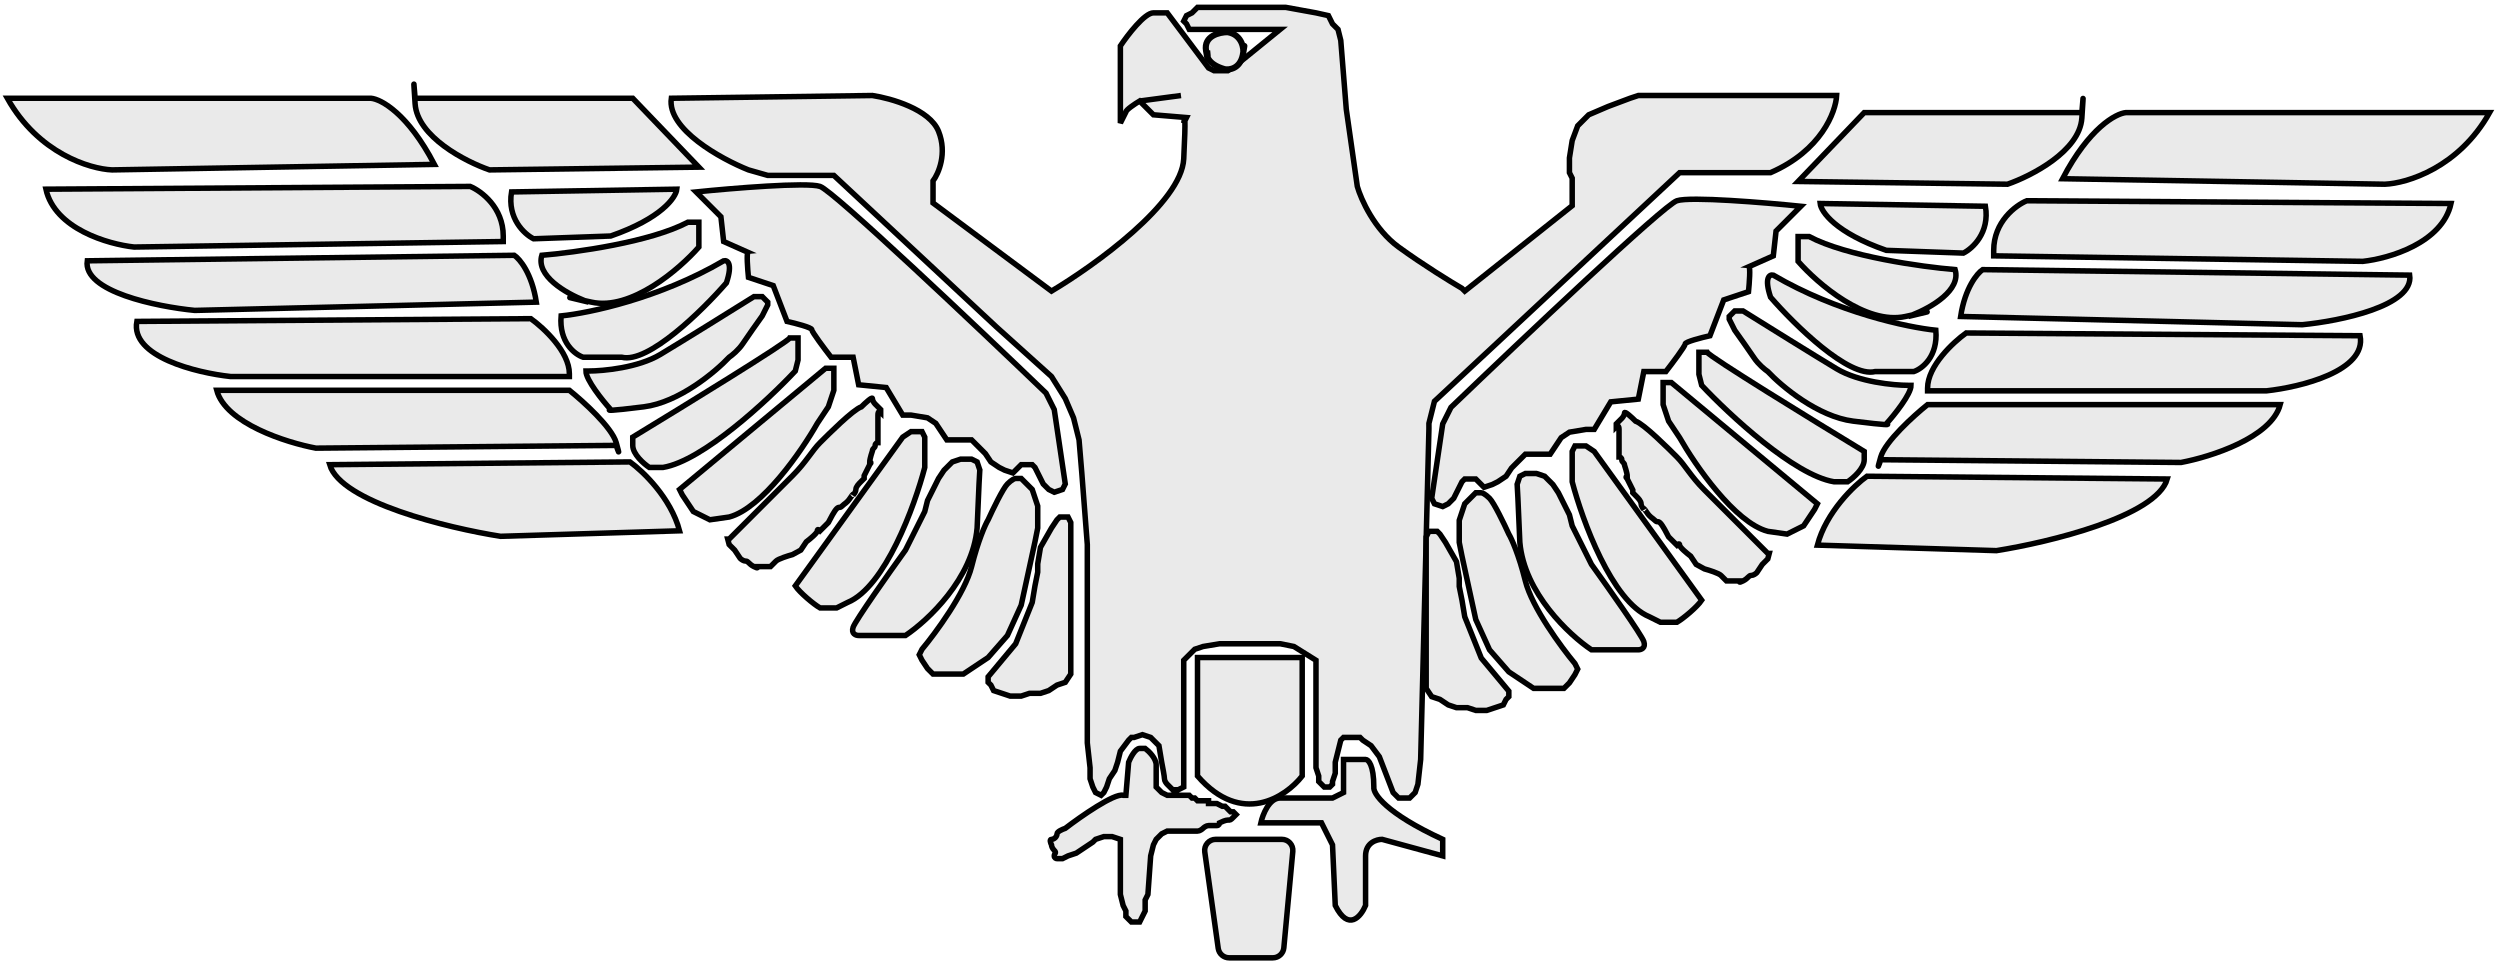 <svg width="340" height="131" viewBox="0 0 340 131" fill="none" xmlns="http://www.w3.org/2000/svg">
<path d="M91.298 13.364L118.65 12.99C121.147 13.364 126.443 14.863 127.642 17.86C128.841 20.858 127.642 23.605 126.893 24.605V27.602L143.004 39.592C148.874 36.095 160.688 27.602 160.988 21.607C161.154 18.281 161.175 16.877 161.138 16.436L160.988 16.736C161.044 16.347 161.109 16.082 161.138 16.436L161.363 15.987L156.866 15.612L155.742 14.488L154.993 13.739C154.369 14.114 153.12 14.938 153.12 15.238L152.371 16.736V7.744V6.245C153.37 4.747 155.668 1.749 156.867 1.749H157.991H158.365H158.74L164.36 9.243L165.11 9.618H166.234H166.983L168.107 8.868L174.102 3.997H161.737L161.363 3.248L160.988 2.873L161.363 2.124L162.112 1.749L162.862 1H164.36H174.851L178.973 1.749L180.663 2.124L181.221 3.248L181.97 3.997L182.345 5.496L183.094 14.863L184.593 25.354C185.092 27.102 186.916 31.199 190.213 33.597C193.51 35.995 197.332 38.343 198.83 39.217L199.205 39.592L213.818 27.977V24.23L213.443 23.481V21.476L213.818 19.117L214.567 17.111L216.066 15.612L218.688 14.488L221.686 13.364L222.81 12.99H249.786C249.662 15.238 247.688 20.483 240.794 23.481H229.179H228.805H228.43L195.084 54.579L194.709 56.078L194.334 57.576V58.325L193.21 103.287L192.836 106.659L192.461 107.783L192.086 108.158L191.712 108.532H191.337H190.962H190.588H190.213L189.838 108.158L189.464 107.783L187.59 102.912L186.466 101.413L185.342 100.664L184.967 100.289H184.218H183.469H182.719L182.345 100.664L181.97 102.163L181.595 103.661V105.16L181.221 106.284V106.659L180.846 107.034H180.097L179.722 106.659L179.347 106.284V105.535L178.973 104.411V103.287V89.798L175.975 87.925L174.102 87.55H171.479H165.859L163.611 87.925L162.487 88.3L161.363 89.424L160.988 89.798V107.034L160.239 107.408H159.489L158.74 106.659C158.615 106.534 158.365 106.209 158.365 105.909C158.365 105.61 158.116 104.286 157.991 103.661L157.616 101.413L156.492 100.289L155.368 99.915L154.244 100.289H153.869L153.495 100.664L152.371 102.163L151.996 103.661L151.621 104.785L150.872 105.909L150.497 107.034L150.122 107.783L149.748 108.158L148.998 107.783L148.624 107.034L148.249 105.909V104.411L147.874 101.039V99.915V93.171V87.55V74.062L147.125 64.32L146.75 59.824L146.001 56.827L144.877 54.204L143.004 51.207L135.51 44.462L113.404 23.855H107.035H104.412L101.789 23.106C98.042 21.607 90.699 17.561 91.298 13.364Z" fill="#EAEAEA"/>
<path d="M155.742 101.788H154.993C154.394 101.788 153.744 103.037 153.495 103.661L153.12 108.158H152.745C151.546 107.858 147 111.03 144.877 112.654C144.502 112.779 143.753 113.103 143.753 113.403C143.753 113.778 143.378 114.152 143.003 114.152C142.704 114.152 142.879 114.652 143.003 114.902C143.003 115.027 143.078 115.351 143.378 115.651C143.753 116.026 143.378 116.026 143.378 116.4C143.378 116.7 143.628 116.775 143.753 116.775H144.502L145.252 116.4L146.376 116.026L148.624 114.527L148.998 114.152L150.122 113.778H150.497H151.246L152.37 114.152V121.646L152.745 123.145L153.12 123.894V124.643L153.869 125.393H154.993L155.368 124.643L155.742 123.894V122.395L156.117 121.646L156.492 116.4L156.866 114.902L157.241 114.152L157.991 113.403L158.74 113.028H160.239H161.737H162.861C163.161 113.028 163.486 112.779 163.611 112.654C163.736 112.529 164.06 112.279 164.36 112.279H165.484C165.784 112.279 165.859 112.029 165.859 111.904C166.109 111.779 166.683 111.53 166.983 111.53C167.357 111.53 167.357 111.53 167.732 111.155L168.107 110.78L167.732 110.406H167.357L166.983 110.031L166.608 109.656H166.233L165.484 109.282H164.36V108.907H163.985H162.861L162.487 108.532H162.112L161.737 108.158H160.239H158.74L157.991 107.783L157.241 107.034V104.036C157.241 103.137 156.242 102.163 155.742 101.788Z" fill="#EAEAEA"/>
<path d="M154.993 13.739L155.742 14.488L156.866 15.612L161.363 15.987L160.988 16.736C161.113 15.862 161.288 15.612 160.988 21.607C160.688 27.602 148.874 36.095 143.004 39.592L126.893 27.602V24.605C127.642 23.605 128.841 20.858 127.642 17.86C126.443 14.863 121.147 13.364 118.65 12.99L91.298 13.364C90.699 17.561 98.042 21.607 101.789 23.106L104.412 23.855H107.035H113.404L135.51 44.462L143.004 51.207L144.877 54.204L146.001 56.827L146.75 59.824L147.125 64.32L147.874 74.062V87.55V93.171V99.915V101.039L148.249 104.411V105.909L148.624 107.034L148.998 107.783L149.748 108.158L150.122 107.783L150.497 107.034L150.872 105.909L151.621 104.785L151.996 103.661L152.371 102.163L153.495 100.664L153.869 100.289H154.244L155.368 99.915L156.492 100.289L157.616 101.413L157.991 103.661C158.116 104.286 158.365 105.61 158.365 105.909C158.365 106.209 158.615 106.534 158.74 106.659L159.489 107.408H160.239L160.988 107.034V89.798L161.363 89.424L162.487 88.3L163.611 87.925L165.859 87.55H171.479H174.102L175.975 87.925L178.973 89.798V103.287V104.411L179.347 105.535V106.284L179.722 106.659L180.097 107.034H180.846L181.221 106.659V106.284L181.595 105.16V103.661L181.97 102.163L182.345 100.664L182.719 100.289H183.469H184.218H184.967L185.342 100.664L186.466 101.413L187.59 102.912L189.464 107.783L189.838 108.158L190.213 108.532H190.588H190.962H191.337H191.712L192.086 108.158L192.461 107.783L192.836 106.659L193.21 103.287L194.334 58.325V57.576L194.709 56.078L195.084 54.579L228.43 23.481H228.805H229.179H240.794C247.688 20.483 249.662 15.238 249.786 12.99H222.81L221.686 13.364L218.688 14.488L216.066 15.612L214.567 17.111L213.818 19.117L213.443 21.476V23.481L213.818 24.23V27.977L199.205 39.592L198.83 39.217C197.332 38.343 193.51 35.995 190.213 33.597C186.916 31.199 185.092 27.102 184.593 25.354L183.094 14.863L182.345 5.496L181.97 3.997L181.221 3.248L180.663 2.124L178.973 1.749L174.851 1H164.36H162.862L162.112 1.749L161.363 2.124L160.988 2.873L161.363 3.248L161.737 3.997H174.102L168.107 8.868L166.983 9.618H166.234H165.11L164.36 9.243L158.74 1.749H158.365H157.991C158.116 1.749 158.066 1.749 156.867 1.749C155.668 1.749 153.37 4.747 152.371 6.245V7.744V16.736L153.12 15.238C153.12 14.938 154.369 14.114 154.993 13.739ZM154.993 13.739L160.613 12.99M153.495 103.661C153.744 103.037 154.394 101.788 154.993 101.788C155.593 101.788 155.742 101.788 155.742 101.788C156.242 102.163 157.241 103.137 157.241 104.036C157.241 104.935 157.241 106.409 157.241 107.034L157.991 107.783L158.74 108.158H160.239H161.737L162.112 108.532H162.487L162.861 108.907H163.985H164.36V109.282H165.484L166.233 109.656H166.608L166.983 110.031L167.357 110.406H167.732L168.107 110.78C168.107 110.78 168.032 110.855 167.732 111.155C167.357 111.53 167.357 111.53 166.983 111.53C166.683 111.53 166.109 111.779 165.859 111.904C165.859 112.029 165.784 112.279 165.484 112.279C165.109 112.279 164.735 112.279 164.36 112.279C164.06 112.279 163.736 112.529 163.611 112.654C163.486 112.779 163.161 113.028 162.861 113.028C162.562 113.028 161.987 113.028 161.737 113.028H160.239H158.74L157.991 113.403L157.241 114.152L156.866 114.902L156.492 116.4L156.117 121.646L155.742 122.395V123.894L155.368 124.643L154.993 125.393H153.869L153.12 124.643V123.894L152.745 123.145L152.37 121.646V114.152L151.246 113.778H150.497H150.122L148.998 114.152L148.624 114.527L146.376 116.026L145.252 116.4L144.502 116.775H143.753C143.628 116.775 143.378 116.7 143.378 116.4C143.378 116.026 143.753 116.026 143.378 115.651C143.078 115.351 143.003 115.027 143.003 114.902C142.879 114.652 142.704 114.152 143.003 114.152C143.378 114.152 143.753 113.778 143.753 113.403C143.753 113.103 144.502 112.779 144.877 112.654C147 111.03 151.546 107.858 152.745 108.158H153.12L153.495 103.661Z" stroke="black" stroke-width="0.749"/>
<path d="M111.53 25.354C113.329 25.954 132.762 44.338 142.254 53.455L143.378 55.703L144.877 65.819L144.502 66.569L143.378 66.943L142.629 66.569L141.879 65.819L141.505 65.07L141.13 64.32L140.755 63.571L140.38 63.196H139.631H138.882L138.132 63.946L137.758 64.32L136.634 63.946L135.884 63.571L134.76 62.822L134.011 61.698L133.262 60.948L132.138 59.824H128.766L127.267 57.576L126.143 56.827L123.895 56.452H122.771L120.523 52.706L116.776 52.331L116.026 48.584H113.029C112.155 47.46 110.406 45.137 110.406 44.837C110.406 44.538 108.158 43.963 107.034 43.713L105.161 38.842L101.789 37.718C101.672 36.555 101.513 34.373 101.734 34.322L98.417 32.848L98.042 29.476L94.67 26.103C99.541 25.604 109.732 24.755 111.53 25.354Z" fill="#EAEAEA" stroke="black" stroke-width="0.749"/>
<path d="M123.146 86.426H116.776C116.402 86.426 115.727 86.202 116.027 85.302C116.327 84.403 120.898 77.934 123.146 74.811L125.019 71.065L125.768 69.566L126.143 68.067L126.892 66.569L127.642 65.07L128.391 63.946L129.141 63.196L129.515 62.822L130.639 62.447H131.389H132.138L132.887 62.822L133.253 63.919C133.259 63.855 133.262 63.875 133.262 63.946L133.253 63.919C133.225 64.19 133.13 65.985 132.887 71.814C132.288 78.708 126.143 84.428 123.146 86.426Z" fill="#EAEAEA"/>
<path d="M132.138 77.059C131.239 80.656 127.267 86.052 125.394 88.3L125.019 89.049L125.394 89.799L126.143 90.922L126.892 91.672H128.391H129.89H131.014L132.138 90.922L134.386 89.424L137.009 86.426L138.882 82.305L140.755 73.687L141.13 71.814V69.941V68.817L140.755 67.693L140.381 66.569L139.631 65.819L138.882 65.07H138.133C138.008 65.07 137.608 65.22 137.009 65.819C136.409 66.419 135.01 69.316 134.386 70.69C134.011 71.314 133.037 73.463 132.138 77.059Z" fill="#EAEAEA"/>
<path d="M138.133 87.55L134.386 92.046V92.796L134.761 93.171L135.135 93.92L136.259 94.295L137.383 94.669H138.882L140.006 94.295H141.505L142.629 93.92L143.753 93.171L144.877 92.796L145.626 91.672V72.563V71.065L145.252 70.315H144.502H144.128L143.753 70.69L143.004 71.814L141.505 74.437L141.13 76.685V77.809L140.755 79.682L140.381 81.93L139.631 83.804L138.882 85.677L138.133 87.55Z" fill="#EAEAEA"/>
<path d="M123.146 86.426H116.776C116.402 86.426 115.727 86.202 116.027 85.302C116.327 84.403 120.898 77.934 123.146 74.811L125.019 71.065L125.768 69.566L126.143 68.067L126.892 66.569L127.642 65.07L128.391 63.946L129.141 63.196L129.515 62.822L130.639 62.447H131.389H132.138L132.887 62.822L133.253 63.919C133.259 63.855 133.262 63.875 133.262 63.946L133.253 63.919C133.225 64.19 133.13 65.985 132.887 71.814C132.288 78.708 126.143 84.428 123.146 86.426Z" stroke="black" stroke-width="0.749"/>
<path d="M132.138 77.059C131.239 80.656 127.267 86.052 125.394 88.3L125.019 89.049L125.394 89.799L126.143 90.922L126.892 91.672H128.391H129.89H131.014L132.138 90.922L134.386 89.424L137.009 86.426L138.882 82.305L140.755 73.687L141.13 71.814V69.941V68.817L140.755 67.693L140.381 66.569L139.631 65.819L138.882 65.07H138.133C138.008 65.07 137.608 65.22 137.009 65.819C136.409 66.419 135.01 69.316 134.386 70.69C134.011 71.314 133.037 73.463 132.138 77.059Z" stroke="black" stroke-width="0.749"/>
<path d="M138.133 87.55L134.386 92.046V92.796L134.761 93.171L135.135 93.92L136.259 94.295L137.383 94.669H138.882L140.006 94.295H141.505L142.629 93.92L143.753 93.171L144.877 92.796L145.626 91.672V72.563V71.065L145.252 70.315H144.502H144.128L143.753 70.69L143.004 71.814L141.505 74.437L141.13 76.685V77.809L140.755 79.682L140.381 81.93L139.631 83.804L138.882 85.677L138.133 87.55Z" stroke="black" stroke-width="0.749"/>
<path d="M122.771 59.45L108.158 79.682C108.758 80.581 110.656 82.18 111.53 82.68H113.778L115.277 81.93C120.373 79.832 124.394 68.817 125.768 63.571V61.698V60.199V59.45L125.393 58.7H124.644H123.895L122.771 59.45Z" fill="#EAEAEA" stroke="black" stroke-width="0.749"/>
<path d="M112.28 50.083L92.422 66.569L92.797 67.318L93.546 68.442L94.295 69.566L95.045 69.941L96.543 70.69L99.166 70.315C103.662 69.116 109.033 61.323 111.156 57.576L112.654 55.328L113.404 53.08V50.083H112.654H112.28Z" fill="#EAEAEA"/>
<path d="M107.784 64.695L99.166 73.313H98.969L99.166 74.062L99.915 74.811L100.665 75.935C100.79 76.06 101.114 76.31 101.414 76.31C101.789 76.31 101.789 76.685 102.538 77.059C103.138 77.359 103.038 77.184 102.913 77.059H104.786L105.536 76.31C105.835 76.01 107.159 75.594 107.784 75.423L108.908 74.811L109.657 73.687C110.157 73.313 111.156 72.488 111.156 72.189C111.156 71.889 111.405 72.064 111.53 72.189L112.654 71.065C112.904 70.565 113.479 69.491 113.778 69.191C114.153 68.817 114.153 69.191 114.528 68.817C114.902 68.442 115.158 68.442 115.652 67.692C116.047 67.093 116.066 67.193 116.027 67.318C116.151 67.193 116.401 66.868 116.401 66.569C116.401 66.194 116.776 65.819 117.151 65.444L117.525 65.07V64.695L118.275 63.196C118.574 62.897 118.399 62.822 118.275 62.822C118.275 62.697 118.35 62.222 118.649 61.323C118.649 60.948 119.024 60.948 119.024 60.574C119.024 60.274 119.274 60.199 119.399 60.199V59.45V59.075V58.326V57.951V57.576V56.452C119.399 55.853 119.648 55.953 119.773 56.078V55.703L119.399 55.328L119.024 54.953C118.899 54.829 118.649 54.504 118.649 54.204C118.649 53.904 117.65 54.829 117.151 55.328C116.027 55.703 112.654 59.075 111.53 60.199L111.53 60.199C110.406 61.323 109.657 62.822 107.784 64.695Z" fill="#EAEAEA"/>
<path d="M112.28 50.083L92.422 66.569L92.797 67.318L93.546 68.442L94.295 69.566L95.045 69.941L96.543 70.69L99.166 70.315C103.662 69.116 109.033 61.323 111.156 57.576L112.654 55.328L113.404 53.08V50.083H112.654H112.28Z" stroke="black" stroke-width="0.749"/>
<path d="M107.784 64.695L99.166 73.313H98.969L99.166 74.062L99.915 74.811L100.665 75.935C100.79 76.06 101.114 76.31 101.414 76.31C101.789 76.31 101.789 76.685 102.538 77.059C103.138 77.359 103.038 77.184 102.913 77.059H104.786L105.536 76.31C105.835 76.01 107.159 75.594 107.784 75.423L108.908 74.811L109.657 73.687C110.157 73.313 111.156 72.488 111.156 72.189C111.156 71.889 111.405 72.064 111.53 72.189L112.654 71.065C112.904 70.565 113.479 69.491 113.778 69.191C114.153 68.817 114.153 69.191 114.528 68.817C114.902 68.442 115.158 68.442 115.652 67.692C116.047 67.093 116.066 67.193 116.027 67.318C116.151 67.193 116.401 66.868 116.401 66.569C116.401 66.194 116.776 65.819 117.151 65.444L117.525 65.07V64.695L118.275 63.196C118.574 62.897 118.399 62.822 118.275 62.822C118.275 62.697 118.35 62.222 118.649 61.323C118.649 60.948 119.024 60.948 119.024 60.574C119.024 60.274 119.274 60.199 119.399 60.199V59.45V59.075V58.326V57.951V57.576V56.452C119.399 55.853 119.648 55.953 119.773 56.078V55.703L119.399 55.328L119.024 54.953C118.899 54.829 118.649 54.504 118.649 54.204C118.649 53.904 117.65 54.829 117.151 55.328C116.027 55.703 112.654 59.075 111.53 60.199L111.53 60.199C110.406 61.323 109.657 62.822 107.784 64.695Z" stroke="black" stroke-width="0.749"/>
<path d="M86.053 13.364H56.454C56.329 11.741 56.154 9.618 56.454 14.114C56.753 18.61 63.323 21.982 66.57 23.106L95.045 22.731L86.053 13.364Z" fill="#EAEAEA"/>
<path d="M92.048 25.729L69.567 26.103C68.968 29.7 71.316 31.849 72.565 32.473L83.055 32.098C89.95 29.7 91.923 26.853 92.048 25.729Z" fill="#EAEAEA"/>
<path d="M73.689 34.721C78.185 34.346 88.451 32.922 93.546 30.225H94.296H95.045V33.597C92.422 36.594 85.828 42.289 80.433 41.09C80.093 41.015 79.785 40.947 79.509 40.886C79.701 40.962 79.885 41.03 80.058 41.09C78.069 40.622 75.4 39.979 79.509 40.886C76.927 39.868 72.852 37.511 73.689 34.721Z" fill="#EAEAEA"/>
<path d="M98.417 35.47C89.725 40.566 80.058 42.589 76.311 42.964C76.012 46.561 78.185 48.209 79.309 48.584H84.554C88.151 49.483 95.545 42.215 98.792 38.468C99.691 35.77 98.917 35.346 98.417 35.47Z" fill="#EAEAEA"/>
<path d="M89.8 48.209C86.802 50.008 82.056 50.457 80.058 50.457H79.683C79.683 51.656 81.931 54.454 83.055 55.703C82.556 55.828 82.756 55.928 87.552 55.328C92.347 54.729 97.293 50.582 99.167 48.584C99.541 48.334 100.441 47.61 101.04 46.711C101.639 45.811 103.038 43.838 103.663 42.964L104.037 42.215L104.412 41.465V41.09L104.037 40.716L103.663 40.341H102.539C99.541 42.215 92.797 46.411 89.8 48.209Z" fill="#EAEAEA"/>
<path d="M107.41 45.961C107.11 46.561 93.047 55.203 86.053 59.45V60.574C86.053 61.773 87.552 63.072 88.301 63.571H90.174C95.57 62.672 104.412 54.454 108.159 50.457L108.534 48.959V45.961H107.41Z" fill="#EAEAEA"/>
<path d="M86.053 13.364H56.454C56.329 11.741 56.154 9.618 56.454 14.114C56.753 18.61 63.323 21.982 66.57 23.106L95.045 22.731L86.053 13.364Z" stroke="black" stroke-width="0.749"/>
<path d="M92.048 25.729L69.567 26.103C68.968 29.7 71.316 31.849 72.565 32.473L83.055 32.098C89.95 29.7 91.923 26.853 92.048 25.729Z" stroke="black" stroke-width="0.749"/>
<path d="M73.689 34.721C78.185 34.346 88.451 32.922 93.546 30.225H94.296H95.045V33.597C92.422 36.594 85.828 42.289 80.433 41.09C80.093 41.015 79.785 40.947 79.509 40.886C79.701 40.962 79.885 41.03 80.058 41.09C78.069 40.622 75.4 39.979 79.509 40.886C76.927 39.868 72.852 37.511 73.689 34.721Z" stroke="black" stroke-width="0.749"/>
<path d="M98.417 35.47C89.725 40.566 80.058 42.589 76.311 42.964C76.012 46.561 78.185 48.209 79.309 48.584H84.554C88.151 49.483 95.545 42.215 98.792 38.468C99.691 35.77 98.917 35.346 98.417 35.47Z" stroke="black" stroke-width="0.749"/>
<path d="M89.8 48.209C86.802 50.008 82.056 50.457 80.058 50.457H79.683C79.683 51.656 81.931 54.454 83.055 55.703C82.556 55.828 82.756 55.928 87.552 55.328C92.347 54.729 97.293 50.582 99.167 48.584C99.541 48.334 100.441 47.61 101.04 46.711C101.639 45.811 103.038 43.838 103.663 42.964L104.037 42.215L104.412 41.465V41.09L104.037 40.716L103.663 40.341H102.539C99.541 42.215 92.797 46.411 89.8 48.209Z" stroke="black" stroke-width="0.749"/>
<path d="M107.41 45.961C107.11 46.561 93.047 55.203 86.053 59.45V60.574C86.053 61.773 87.552 63.072 88.301 63.571H90.174C95.57 62.672 104.412 54.454 108.159 50.457L108.534 48.959V45.961H107.41Z" stroke="black" stroke-width="0.749"/>
<path d="M85.677 62.822L44.837 63.196C46.336 68.292 60.948 71.814 68.067 72.938L92.421 72.189C91.222 67.692 87.425 64.071 85.677 62.822Z" fill="#EAEAEA" stroke="black" stroke-width="0.749"/>
<path d="M50.457 13.364H1C5.196 20.858 12.24 22.981 15.238 23.106L59.075 22.357C55.478 15.463 51.831 13.489 50.457 13.364Z" fill="#EAEAEA"/>
<path d="M63.946 25.354L6.245 25.729C7.444 31.124 14.738 33.222 18.235 33.597L68.442 32.848V32.098C68.442 28.202 65.444 25.979 63.946 25.354Z" fill="#EAEAEA"/>
<path d="M69.941 34.721L11.866 35.47C11.266 39.667 21.357 41.715 26.478 42.215L72.938 41.09C72.338 37.194 70.69 35.221 69.941 34.721Z" fill="#EAEAEA"/>
<path d="M72.189 43.339L18.61 43.713C17.711 48.509 26.728 50.707 31.349 51.207H77.434V50.832C77.434 47.835 73.937 44.587 72.189 43.339Z" fill="#EAEAEA"/>
<path d="M77.434 53.08H29.475C30.674 57.576 38.967 60.199 42.964 60.948L83.804 60.574C84.053 61.323 84.403 62.297 83.804 60.199C83.204 58.101 79.307 54.579 77.434 53.08Z" fill="#EAEAEA"/>
<path d="M50.457 13.364H1C5.196 20.858 12.24 22.981 15.238 23.106L59.075 22.357C55.478 15.463 51.831 13.489 50.457 13.364Z" stroke="black" stroke-width="0.749"/>
<path d="M63.946 25.354L6.245 25.729C7.444 31.124 14.738 33.222 18.235 33.597L68.442 32.848V32.098C68.442 28.202 65.444 25.979 63.946 25.354Z" stroke="black" stroke-width="0.749"/>
<path d="M69.941 34.721L11.866 35.47C11.266 39.667 21.357 41.715 26.478 42.215L72.938 41.09C72.338 37.194 70.69 35.221 69.941 34.721Z" stroke="black" stroke-width="0.749"/>
<path d="M72.189 43.339L18.61 43.713C17.711 48.509 26.728 50.707 31.349 51.207H77.434V50.832C77.434 47.835 73.937 44.587 72.189 43.339Z" stroke="black" stroke-width="0.749"/>
<path d="M77.434 53.08H29.475C30.674 57.576 38.967 60.199 42.964 60.948L83.804 60.574C84.053 61.323 84.403 62.297 83.804 60.199C83.204 58.101 79.307 54.579 77.434 53.08Z" stroke="black" stroke-width="0.749"/>
<path d="M228.056 27.302C226.257 27.901 206.824 46.286 197.332 55.403L196.208 57.651L194.709 67.767L195.084 68.516L196.208 68.891L196.957 68.516L197.707 67.767L198.081 67.018L198.456 66.268L198.831 65.519L199.205 65.144H199.955H200.704L201.454 65.894L201.828 66.268L202.952 65.894L203.702 65.519L204.826 64.77L205.575 63.646L206.324 62.896L207.448 61.772H210.82L212.319 59.524L213.443 58.775L215.691 58.4H216.815L219.063 54.653L222.81 54.279L223.559 50.532H226.557C227.431 49.408 229.18 47.085 229.18 46.785C229.18 46.485 231.428 45.911 232.552 45.661L234.425 40.79L237.797 39.666C237.913 38.503 238.073 36.321 237.852 36.27L241.169 34.795L241.544 31.423L244.916 28.051C240.045 27.552 229.854 26.703 228.056 27.302Z" fill="#EAEAEA" stroke="black" stroke-width="0.749"/>
<path d="M216.44 88.374H222.81C223.184 88.374 223.859 88.15 223.559 87.25C223.259 86.351 218.688 79.882 216.44 76.759L214.567 73.013L213.817 71.514L213.443 70.015L212.693 68.516L211.944 67.018L211.195 65.894L210.445 65.144L210.071 64.77L208.947 64.395H208.197H207.448L206.699 64.77L206.333 65.866C206.327 65.803 206.324 65.823 206.324 65.894L206.333 65.866C206.36 66.138 206.456 67.933 206.699 73.762C207.298 80.656 213.443 86.376 216.44 88.374Z" fill="#EAEAEA"/>
<path d="M207.448 79.007C208.347 82.604 212.319 88 214.192 90.248L214.567 90.997L214.192 91.746L213.443 92.87L212.693 93.62H211.195H209.696H208.572L207.448 92.87L205.2 91.372L202.577 88.374L200.704 84.253L198.83 75.635L198.456 73.762V71.888V70.764L198.83 69.64L199.205 68.516L199.955 67.767L200.704 67.018H201.453C201.578 67.018 201.978 67.168 202.577 67.767C203.177 68.367 204.576 71.264 205.2 72.638C205.575 73.262 206.549 75.41 207.448 79.007Z" fill="#EAEAEA"/>
<path d="M201.453 89.498L205.2 93.994V94.744L204.825 95.118L204.451 95.868L203.327 96.243L202.203 96.617H200.704L199.58 96.243H198.081L196.957 95.868L195.833 95.118L194.709 94.744L193.96 93.62V74.511V73.013L194.334 72.263H195.084H195.458L195.833 72.638L196.582 73.762L198.081 76.385L198.456 78.633V79.757L198.83 81.63L199.205 83.878L199.955 85.751L200.704 87.625L201.453 89.498Z" fill="#EAEAEA"/>
<path d="M216.44 88.374H222.81C223.184 88.374 223.859 88.15 223.559 87.25C223.259 86.351 218.688 79.882 216.44 76.759L214.567 73.013L213.817 71.514L213.443 70.015L212.693 68.516L211.944 67.018L211.195 65.894L210.445 65.144L210.071 64.77L208.947 64.395H208.197H207.448L206.699 64.77L206.333 65.866C206.327 65.803 206.324 65.823 206.324 65.894L206.333 65.866C206.36 66.138 206.456 67.933 206.699 73.762C207.298 80.656 213.443 86.376 216.44 88.374Z" stroke="black" stroke-width="0.749"/>
<path d="M207.448 79.007C208.347 82.604 212.319 88 214.192 90.248L214.567 90.997L214.192 91.746L213.443 92.87L212.693 93.62H211.195H209.696H208.572L207.448 92.87L205.2 91.372L202.577 88.374L200.704 84.253L198.83 75.635L198.456 73.762V71.888V70.764L198.83 69.64L199.205 68.516L199.955 67.767L200.704 67.018H201.453C201.578 67.018 201.978 67.168 202.577 67.767C203.177 68.367 204.576 71.264 205.2 72.638C205.575 73.262 206.549 75.41 207.448 79.007Z" stroke="black" stroke-width="0.749"/>
<path d="M201.453 89.498L205.2 93.994V94.744L204.825 95.118L204.451 95.868L203.327 96.243L202.203 96.617H200.704L199.58 96.243H198.081L196.957 95.868L195.833 95.118L194.709 94.744L193.96 93.62V74.511V73.013L194.334 72.263H195.084H195.458L195.833 72.638L196.582 73.762L198.081 76.385L198.456 78.633V79.757L198.83 81.63L199.205 83.878L199.955 85.751L200.704 87.625L201.453 89.498Z" stroke="black" stroke-width="0.749"/>
<path d="M216.815 61.398L231.428 81.63C230.828 82.529 228.93 84.128 228.056 84.627H225.808L224.309 83.878C219.213 81.78 215.192 70.764 213.818 65.519V63.646V62.147V61.398L214.193 60.648H214.942H215.691L216.815 61.398Z" fill="#EAEAEA" stroke="black" stroke-width="0.749"/>
<path d="M227.307 52.031L247.165 68.516L246.79 69.266L246.041 70.39L245.292 71.514L244.542 71.888L243.044 72.638L240.421 72.263C235.925 71.064 230.554 63.271 228.431 59.524L226.932 57.276L226.183 55.028V52.031H226.932H227.307Z" fill="#EAEAEA"/>
<path d="M231.803 66.643L240.421 75.261H240.618L240.421 76.01L239.672 76.759L238.922 77.883C238.797 78.008 238.473 78.258 238.173 78.258C237.798 78.258 237.798 78.633 237.049 79.007C236.449 79.307 236.549 79.132 236.674 79.007H234.801L234.051 78.258C233.752 77.958 232.428 77.542 231.803 77.371L230.679 76.759L229.93 75.635C229.43 75.261 228.431 74.436 228.431 74.137C228.431 73.837 228.181 74.012 228.057 74.137L226.932 73.013C226.683 72.513 226.108 71.439 225.808 71.139C225.434 70.764 225.434 71.139 225.059 70.764C224.684 70.39 224.429 70.39 223.935 69.64C223.54 69.041 223.521 69.141 223.56 69.266C223.436 69.141 223.186 68.816 223.186 68.516C223.186 68.142 222.811 67.767 222.436 67.392L222.062 67.018V66.643L221.312 65.144C221.013 64.845 221.187 64.77 221.312 64.77C221.312 64.645 221.237 64.17 220.938 63.271C220.938 62.896 220.563 62.896 220.563 62.522C220.563 62.222 220.313 62.147 220.188 62.147V61.398V61.023V60.273V59.899V59.524V58.4C220.188 57.801 219.939 57.901 219.814 58.026V57.651L220.188 57.276L220.563 56.901C220.688 56.776 220.938 56.452 220.938 56.152C220.938 55.852 221.937 56.776 222.436 57.276C223.56 57.651 226.932 61.023 228.057 62.147L228.057 62.147C229.181 63.271 229.93 64.77 231.803 66.643Z" fill="#EAEAEA"/>
<path d="M227.307 52.031L247.165 68.516L246.79 69.266L246.041 70.39L245.292 71.514L244.542 71.888L243.044 72.638L240.421 72.263C235.925 71.064 230.554 63.271 228.431 59.524L226.932 57.276L226.183 55.028V52.031H226.932H227.307Z" stroke="black" stroke-width="0.749"/>
<path d="M231.803 66.643L240.421 75.261H240.618L240.421 76.01L239.672 76.759L238.922 77.883C238.797 78.008 238.473 78.258 238.173 78.258C237.798 78.258 237.798 78.633 237.049 79.007C236.449 79.307 236.549 79.132 236.674 79.007H234.801L234.051 78.258C233.752 77.958 232.428 77.542 231.803 77.371L230.679 76.759L229.93 75.635C229.43 75.261 228.431 74.436 228.431 74.137C228.431 73.837 228.181 74.012 228.057 74.137L226.932 73.013C226.683 72.513 226.108 71.439 225.808 71.139C225.434 70.764 225.434 71.139 225.059 70.764C224.684 70.39 224.429 70.39 223.935 69.64C223.54 69.041 223.521 69.141 223.56 69.266C223.436 69.141 223.186 68.816 223.186 68.516C223.186 68.142 222.811 67.767 222.436 67.392L222.062 67.018V66.643L221.312 65.144C221.013 64.845 221.187 64.77 221.312 64.77C221.312 64.645 221.237 64.17 220.938 63.271C220.938 62.896 220.563 62.896 220.563 62.522C220.563 62.222 220.313 62.147 220.188 62.147V61.398V61.023V60.273V59.899V59.524V58.4C220.188 57.801 219.939 57.901 219.814 58.026V57.651L220.188 57.276L220.563 56.901C220.688 56.776 220.938 56.452 220.938 56.152C220.938 55.852 221.937 56.776 222.436 57.276C223.56 57.651 226.932 61.023 228.057 62.147L228.057 62.147C229.181 63.271 229.93 64.77 231.803 66.643Z" stroke="black" stroke-width="0.749"/>
<path d="M253.534 15.312H283.133C283.258 13.689 283.433 11.566 283.133 16.062C282.834 20.558 276.264 23.93 273.017 25.054L244.542 24.679L253.534 15.312Z" fill="#EAEAEA"/>
<path d="M247.539 27.677L270.02 28.051C270.619 31.648 268.271 33.796 267.022 34.421L256.531 34.046C249.637 31.648 247.664 28.801 247.539 27.677Z" fill="#EAEAEA"/>
<path d="M265.898 36.669C261.402 36.294 251.136 34.87 246.04 32.173H245.291H244.542V35.545C247.164 38.542 253.759 44.237 259.154 43.038C259.494 42.963 259.801 42.895 260.078 42.834C259.886 42.91 259.702 42.978 259.529 43.038C261.518 42.57 264.187 41.927 260.078 42.834C262.66 41.816 266.735 39.459 265.898 36.669Z" fill="#EAEAEA"/>
<path d="M241.17 37.418C249.862 42.514 259.529 44.537 263.276 44.912C263.575 48.509 261.402 50.157 260.278 50.532H255.033C251.436 51.431 244.042 44.162 240.795 40.416C239.896 37.718 240.67 37.293 241.17 37.418Z" fill="#EAEAEA"/>
<path d="M249.787 50.157C252.785 51.956 257.531 52.405 259.529 52.405H259.903C259.903 53.604 257.655 56.402 256.531 57.651C257.031 57.776 256.831 57.876 252.035 57.276C247.239 56.677 242.294 52.53 240.42 50.532C240.046 50.282 239.146 49.558 238.547 48.658C237.947 47.759 236.549 45.786 235.924 44.912L235.549 44.162L235.175 43.413V43.038L235.549 42.664L235.924 42.289H237.048C240.046 44.162 246.79 48.359 249.787 50.157Z" fill="#EAEAEA"/>
<path d="M232.177 47.909C232.477 48.509 246.54 57.151 253.534 61.398V62.522C253.534 63.721 252.035 65.019 251.286 65.519H249.413C244.017 64.62 235.175 56.402 231.428 52.405L231.053 50.907V47.909H232.177Z" fill="#EAEAEA"/>
<path d="M253.534 15.312H283.133C283.258 13.689 283.433 11.566 283.133 16.062C282.834 20.558 276.264 23.93 273.017 25.054L244.542 24.679L253.534 15.312Z" stroke="black" stroke-width="0.749"/>
<path d="M247.539 27.677L270.02 28.051C270.619 31.648 268.271 33.796 267.022 34.421L256.531 34.046C249.637 31.648 247.664 28.801 247.539 27.677Z" stroke="black" stroke-width="0.749"/>
<path d="M265.898 36.669C261.402 36.294 251.136 34.87 246.04 32.173H245.291H244.542V35.545C247.164 38.542 253.759 44.237 259.154 43.038C259.494 42.963 259.801 42.895 260.078 42.834C259.886 42.91 259.702 42.978 259.529 43.038C261.518 42.57 264.187 41.927 260.078 42.834C262.66 41.816 266.735 39.459 265.898 36.669Z" stroke="black" stroke-width="0.749"/>
<path d="M241.17 37.418C249.862 42.514 259.529 44.537 263.276 44.912C263.575 48.509 261.402 50.157 260.278 50.532H255.033C251.436 51.431 244.042 44.162 240.795 40.416C239.896 37.718 240.67 37.293 241.17 37.418Z" stroke="black" stroke-width="0.749"/>
<path d="M249.787 50.157C252.785 51.956 257.531 52.405 259.529 52.405H259.903C259.903 53.604 257.655 56.402 256.531 57.651C257.031 57.776 256.831 57.876 252.035 57.276C247.239 56.677 242.294 52.53 240.42 50.532C240.046 50.282 239.146 49.558 238.547 48.658C237.947 47.759 236.549 45.786 235.924 44.912L235.549 44.162L235.175 43.413V43.038L235.549 42.664L235.924 42.289H237.048C240.046 44.162 246.79 48.359 249.787 50.157Z" stroke="black" stroke-width="0.749"/>
<path d="M232.177 47.909C232.477 48.509 246.54 57.151 253.534 61.398V62.522C253.534 63.721 252.035 65.019 251.286 65.519H249.413C244.017 64.62 235.175 56.402 231.428 52.405L231.053 50.907V47.909H232.177Z" stroke="black" stroke-width="0.749"/>
<path d="M253.908 64.77L294.748 65.144C293.249 70.24 278.637 73.762 271.518 74.886L247.164 74.136C248.363 69.64 252.16 66.019 253.908 64.77Z" fill="#EAEAEA" stroke="black" stroke-width="0.749"/>
<path d="M289.128 15.312H338.585C334.389 22.806 327.345 24.929 324.347 25.054L280.51 24.305C284.107 17.41 287.754 15.437 289.128 15.312Z" fill="#EAEAEA"/>
<path d="M275.639 27.302L333.339 27.677C332.141 33.072 324.847 35.17 321.35 35.545L271.143 34.795V34.046C271.143 30.149 274.141 27.926 275.639 27.302Z" fill="#EAEAEA"/>
<path d="M269.644 36.669L327.719 37.418C328.319 41.615 318.228 43.663 313.107 44.162L266.647 43.038C267.247 39.142 268.895 37.168 269.644 36.669Z" fill="#EAEAEA"/>
<path d="M267.396 45.286L320.975 45.661C321.874 50.457 312.857 52.655 308.236 53.155H262.151V52.78C262.151 49.782 265.648 46.535 267.396 45.286Z" fill="#EAEAEA"/>
<path d="M262.151 55.028H310.11C308.911 59.524 300.618 62.147 296.621 62.896L255.781 62.522C255.532 63.271 255.182 64.245 255.781 62.147C256.381 60.049 260.278 56.527 262.151 55.028Z" fill="#EAEAEA"/>
<path d="M289.128 15.312H338.585C334.389 22.806 327.345 24.929 324.347 25.054L280.51 24.305C284.107 17.41 287.754 15.437 289.128 15.312Z" stroke="black" stroke-width="0.749"/>
<path d="M275.639 27.302L333.339 27.677C332.141 33.072 324.847 35.17 321.35 35.545L271.143 34.795V34.046C271.143 30.149 274.141 27.926 275.639 27.302Z" stroke="black" stroke-width="0.749"/>
<path d="M269.644 36.669L327.719 37.418C328.319 41.615 318.228 43.663 313.107 44.162L266.647 43.038C267.247 39.142 268.895 37.168 269.644 36.669Z" stroke="black" stroke-width="0.749"/>
<path d="M267.396 45.286L320.975 45.661C321.874 50.457 312.857 52.655 308.236 53.155H262.151V52.78C262.151 49.782 265.648 46.535 267.396 45.286Z" stroke="black" stroke-width="0.749"/>
<path d="M262.151 55.028H310.11C308.911 59.524 300.618 62.147 296.621 62.896L255.781 62.522C255.532 63.271 255.182 64.245 255.781 62.147C256.381 60.049 260.278 56.527 262.151 55.028Z" stroke="black" stroke-width="0.749"/>
<path d="M174.33 114.152H165.333C164.423 114.152 163.723 114.957 163.848 115.858L165.678 128.972C165.782 129.712 166.415 130.263 167.163 130.263H173.11C173.884 130.263 174.531 129.674 174.602 128.904L175.822 115.79C175.904 114.911 175.213 114.152 174.33 114.152Z" fill="#EAEAEA" stroke="black" stroke-width="0.749"/>
<path d="M177.099 89.424H162.861V105.535C168.856 112.429 174.851 108.407 177.099 105.535V89.424Z" fill="#EAEAEA" stroke="black" stroke-width="0.749"/>
<path d="M164.02 6.89C163.685 4.876 165.839 4.372 166.958 4.372C168.744 4.67 169.134 6.31 169.092 7.067C169.221 6.306 169.328 5.677 169.088 7.121C169.081 7.194 169.07 7.258 169.056 7.31C169.043 7.387 169.029 7.461 169.013 7.533C168.608 9.34 167.211 9.542 166.538 9.408C165.144 9.01 164.505 8.395 164.255 7.844C164.268 8.157 164.22 8.085 164.02 6.89Z" fill="#EAEAEA"/>
<path d="M169.056 7.31C169.043 7.387 169.029 7.461 169.013 7.533M169.056 7.31C169.392 5.295 169.167 6.619 169.013 7.533M169.056 7.31C169.211 6.75 168.972 4.708 166.958 4.372C165.839 4.372 163.685 4.876 164.02 6.89C164.356 8.904 164.262 7.729 164.173 6.89C163.982 7.449 164.188 8.736 166.538 9.408C167.211 9.542 168.608 9.34 169.013 7.533" stroke="black" stroke-width="0.839"/>
<path d="M174.102 108.532C172.604 108.532 171.729 110.78 171.479 111.904H179.722L181.221 114.902L181.596 123.145C183.394 126.742 185.093 124.643 185.717 123.145V116.4C185.717 114.602 187.216 114.152 187.965 114.152L196.208 116.4V114.152C188.415 110.555 186.716 107.908 186.841 107.034C186.841 104.036 186.092 103.287 185.717 103.287H182.72V107.783L181.221 108.532H174.102Z" fill="#EAEAEA" stroke="black" stroke-width="0.749"/>
</svg>
